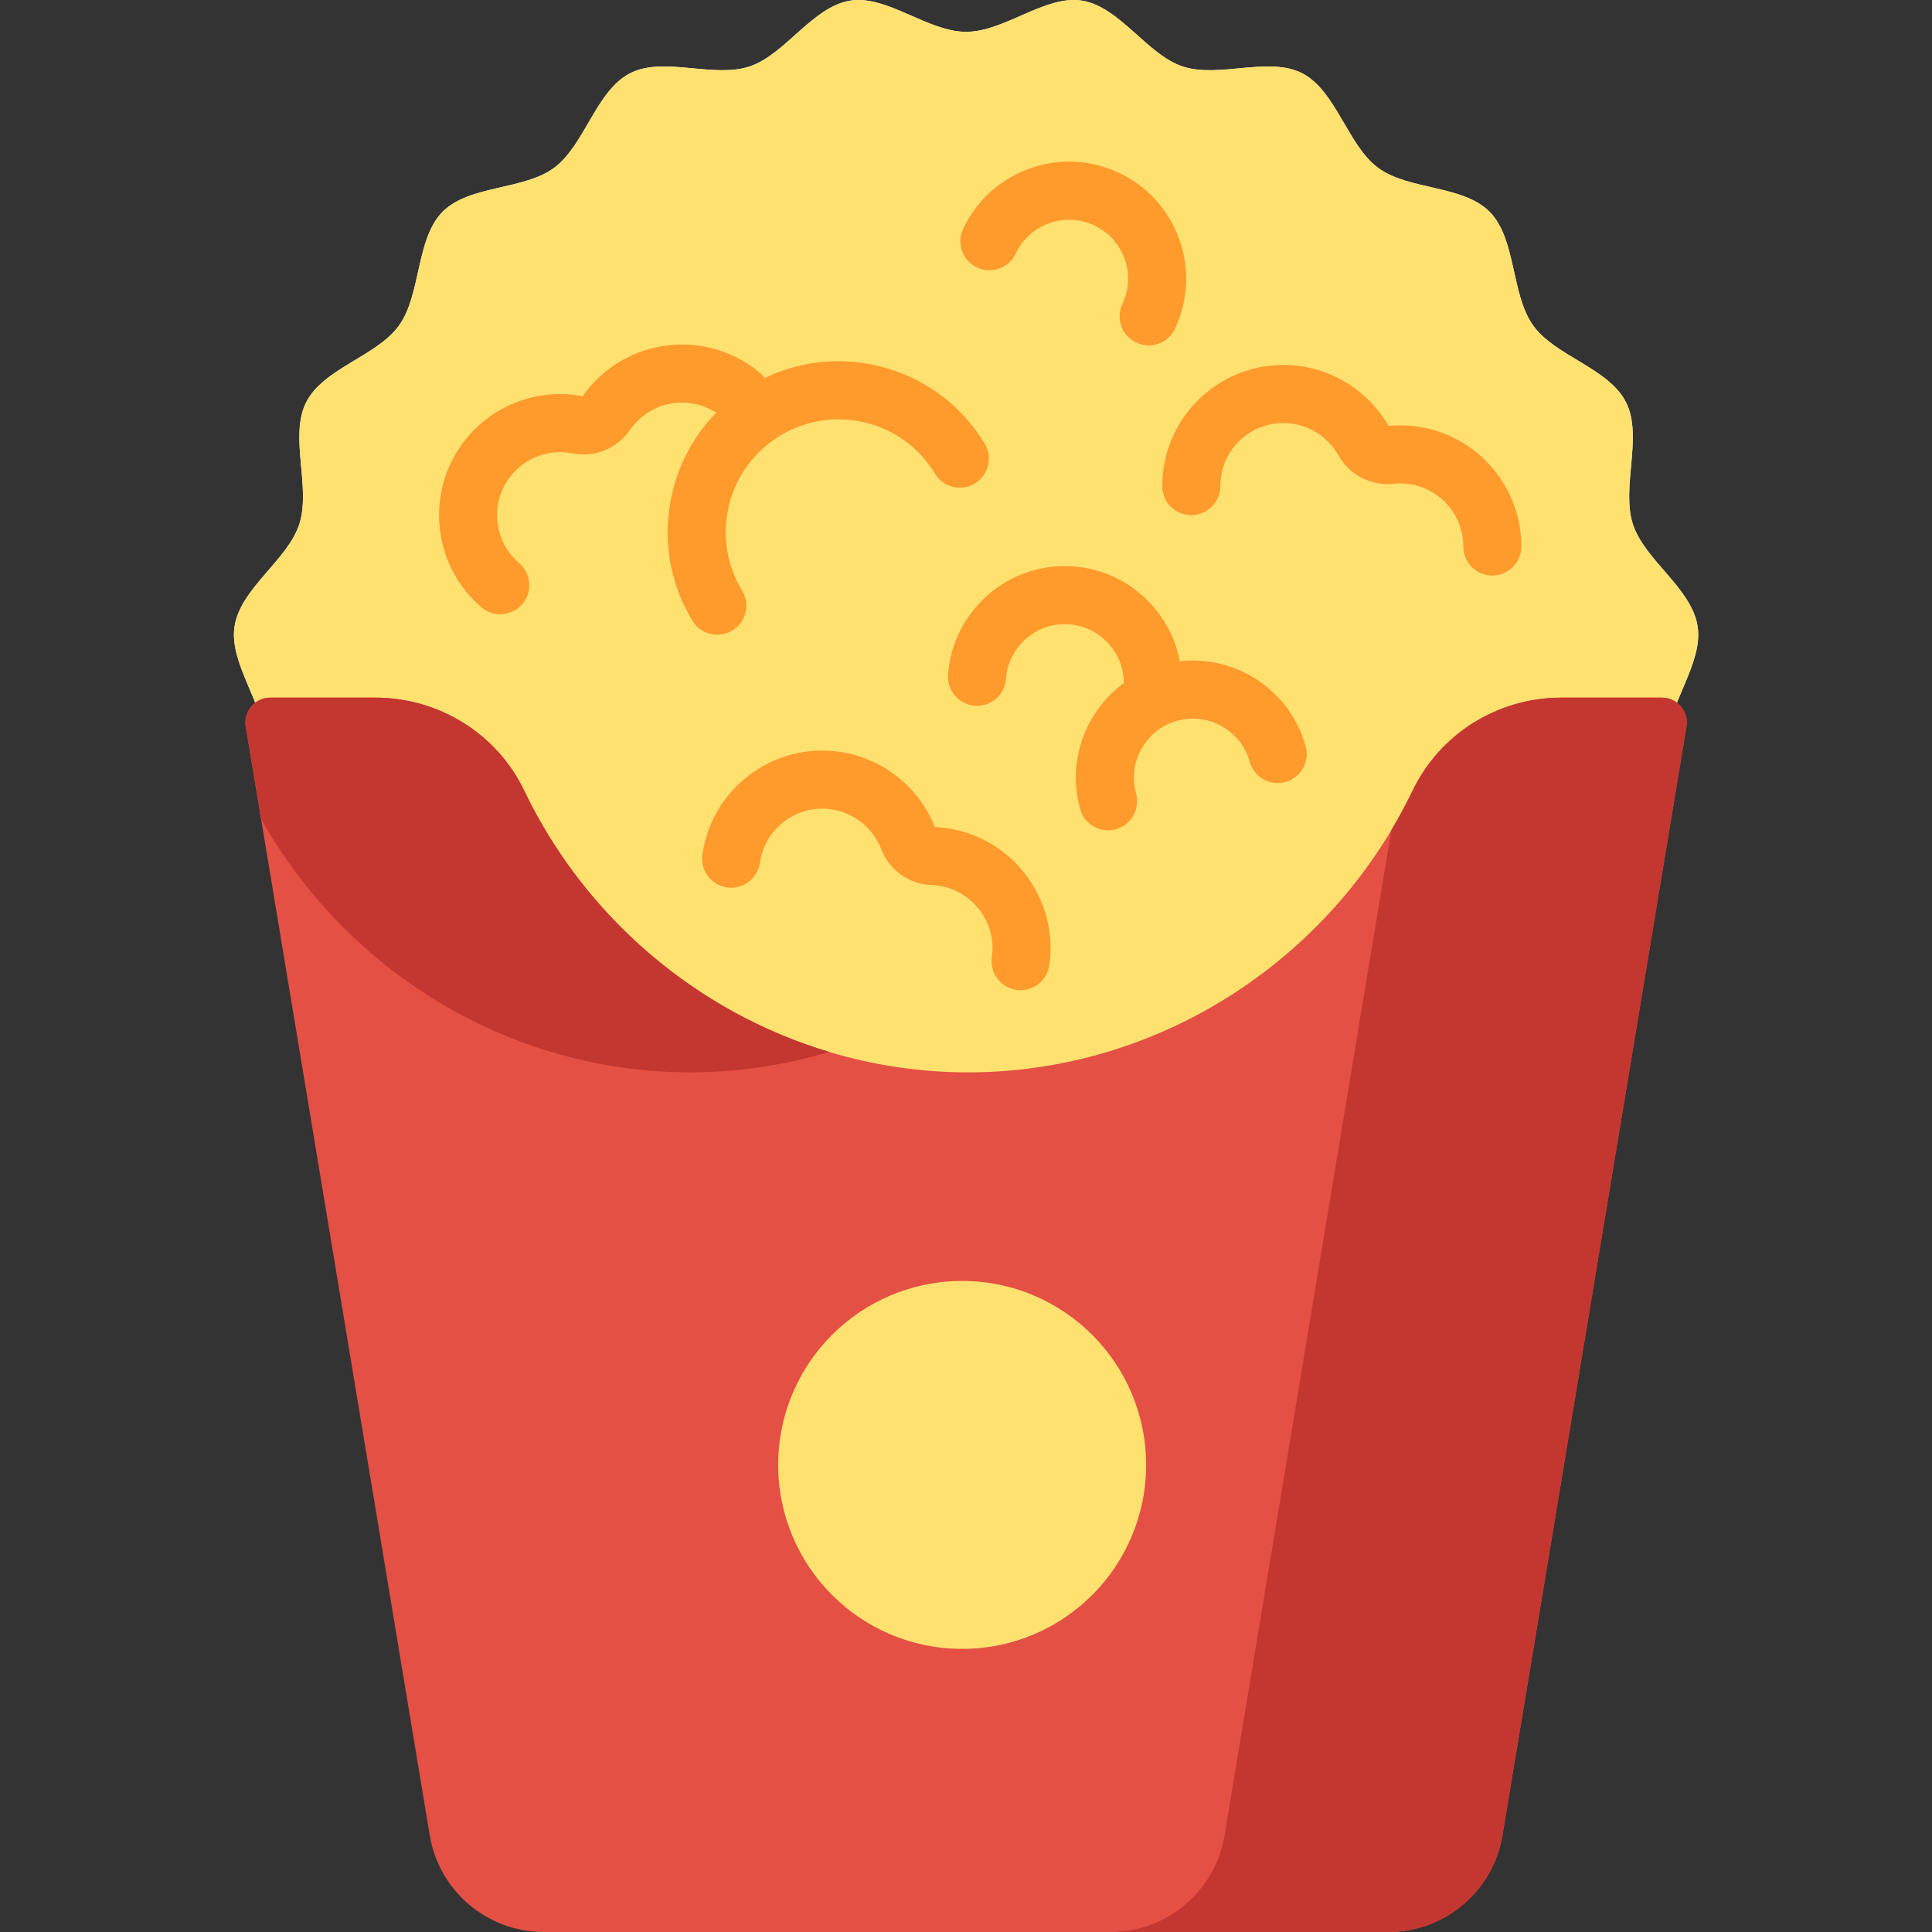 <svg height="512pt" viewBox="-62 0 512 512" width="512pt" xmlns="http://www.w3.org/2000/svg"><rect x="-62" y="0" width="512" height="512" fill="#333333" stroke="none"/><path d="m379.754 197.215c0-10.332 9.664-21.309 8.133-31.207-1.57-10.16-14.117-17.574-17.176-27.148-3.113-9.738 2.73-23.227-1.789-32.223-4.566-9.094-18.758-12.191-24.625-20.387-5.895-8.23-4.434-22.902-11.5-30.086-7.066-7.184-21.504-5.699-29.602-11.691-8.062-5.961-11.109-20.387-20.055-25.027-8.852-4.594-22.121 1.344-31.703-1.816-9.418-3.109-16.715-15.863-26.711-17.461-9.738-1.555-20.535 8.27-30.699 8.27-10.168 0-20.965-9.828-30.703-8.27-9.992 1.594-17.289 14.352-26.707 17.461-9.586 3.16-22.855-2.777-31.707 1.816-8.945 4.641-11.992 19.066-20.055 25.031-8.098 5.988-22.531 4.504-29.598 11.688-7.07 7.184-5.609 21.855-11.504 30.09-5.863 8.191-20.059 11.289-24.625 20.383-4.52 8.996 1.324 22.484-1.789 32.223-3.055 9.574-15.605 16.988-17.176 27.148-1.531 9.898 8.137 20.875 8.137 31.207" fill="#fff"/><path d="m379.754 197.215c0-10.332 9.664-21.309 8.133-31.207-1.57-10.16-14.117-17.574-17.176-27.148-3.113-9.738 2.73-23.227-1.789-32.223-4.566-9.094-18.758-12.191-24.625-20.387-5.895-8.23-4.434-22.902-11.5-30.086-7.066-7.184-21.504-5.699-29.602-11.691-8.062-5.961-11.109-20.387-20.055-25.027-8.852-4.594-22.121 1.344-31.703-1.816-9.418-3.109-16.715-15.863-26.711-17.461-9.738-1.555-20.535 8.27-30.699 8.27-10.168 0-20.965-9.828-30.703-8.27-9.992 1.594-17.289 14.352-26.707 17.461-9.586 3.16-22.855-2.777-31.707 1.816-8.945 4.641-11.992 19.066-20.055 25.031-8.098 5.988-22.531 4.504-29.598 11.688-7.07 7.184-5.609 21.855-11.504 30.09-5.863 8.191-20.059 11.289-24.625 20.383-4.52 8.996 1.324 22.484-1.789 32.223-3.055 9.574-15.605 16.988-17.176 27.148-1.531 9.898 8.137 20.875 8.137 31.207l90.016 92.504 90.93 13.672 58.594-7.812 58.594-22.137zm0 0" fill="#ffe170"/><path d="m305.93 512h-223.805c-14.996 0-27.789-10.848-30.242-25.637l-48.758-293.816c-.664-4.012 2.43-7.664 6.5-7.664h27.938c16.812 0 32.141 9.633 39.43 24.781 21.105 43.855 65.23 73.324 114.559 74.488 51.66 1.219 98.887-28.848 120.895-74.816 7.203-15.047 22.598-24.453 39.277-24.453h26.707c4.07 0 7.164 3.652 6.5 7.664l-48.758 293.816c-2.457 14.789-15.25 25.637-30.242 25.637zm0 0" fill="#e55045"/><path d="m117.898 284.152c13.727.324 27.133-1.582 39.844-5.387-35.137-10.527-64.762-35.711-80.863-69.332-7.234-15.109-22.695-24.551-39.445-24.551h-27.809c-4.07 0-7.164 3.652-6.5 7.668l4.062 24.484c22.328 39.754 64.203 66.02 110.711 67.117zm0 0" fill="#c43730"/><path d="m351.723 184.883c-16.844 0-32.141 9.688-39.469 24.852-1.695 3.504-3.551 6.906-5.527 10.219l-44.211 266.41c-2.453 14.789-15.246 25.637-30.242 25.637h73.656c14.992 0 27.785-10.848 30.242-25.637l48.758-293.816c.664-4.012-2.43-7.664-6.5-7.664zm0 0" fill="#c43730"/><path d="m241.73 388.215c0 26.926-21.828 48.75-48.75 48.75s-48.75-21.824-48.75-48.75c0-26.922 21.828-48.746 48.75-48.746s48.75 21.824 48.75 48.746zm0 0" fill="#ffe170"/><g fill="#ff9a2d"><path d="m333.484 152.52c-4.25 0-7.695-3.445-7.695-7.695 0-9.215-7.496-16.711-16.711-16.711-.59 0-1.188.031-1.777.098-5.949.629-11.684-2.328-14.609-7.543-2.957-5.277-8.547-8.555-14.586-8.555-9.215 0-16.711 7.496-16.711 16.707 0 4.25-3.445 7.699-7.695 7.699s-7.695-3.449-7.695-7.699c0-17.703 14.398-32.102 32.102-32.102 11.5 0 22.148 6.18 27.863 16.152 1.031-.098 2.078-.148 3.109-.148 17.703 0 32.102 14.402 32.102 32.102.004 4.25-3.445 7.695-7.695 7.695zm0 0"/><path d="m70.574 162.777c-1.77 0-3.551-.605-5-1.848-13.453-11.504-15.035-31.809-3.531-45.262 7.473-8.738 19.094-12.812 30.387-10.676.594-.848 1.234-1.676 1.906-2.461 11.504-13.453 31.809-15.039 45.262-3.531 3.234 2.762 3.613 7.621.848 10.852-2.762 3.23-7.621 3.613-10.852.848-7.004-5.988-17.57-5.164-23.559 1.836-.387.453-.75.93-1.082 1.41-3.387 4.938-9.363 7.371-15.227 6.203-5.934-1.184-12.059.938-15.984 5.527-5.988 7-5.164 17.566 1.84 23.555 3.227 2.766 3.609 7.625.844 10.855-1.523 1.777-3.68 2.691-5.852 2.691zm0 0"/><path d="m208.48 262.406c-.363 0-.73-.023-1.102-.078-4.207-.602-7.129-4.504-6.527-8.711 1.305-9.117-5.051-17.602-14.172-18.906-.586-.086-1.18-.141-1.773-.16-5.977-.215-11.234-3.957-13.391-9.539-2.176-5.645-7.246-9.68-13.223-10.535-9.125-1.305-17.605 5.047-18.91 14.168-.605 4.207-4.5 7.133-8.715 6.527-4.207-.602-7.129-4.5-6.527-8.711 1.215-8.488 5.664-15.996 12.527-21.137s15.32-7.301 23.805-6.09c11.383 1.633 21.047 9.262 25.293 19.945 1.035.047 2.078.145 3.098.289 17.523 2.512 29.738 18.809 27.227 36.332-.551 3.84-3.844 6.605-7.609 6.605zm0 0"/><path d="m128.09 168.203c-2.605 0-5.145-1.32-6.59-3.707-6.27-10.344-8.137-22.508-5.258-34.258 2.879-11.746 10.16-21.668 20.504-27.938s22.508-8.137 34.254-5.258c11.75 2.879 21.672 10.16 27.941 20.504 2.203 3.637 1.043 8.367-2.594 10.57-3.633 2.207-8.367 1.043-10.57-2.59-4.141-6.828-10.688-11.633-18.441-13.535-7.754-1.898-15.785-.668-22.609 3.473-6.824 4.137-11.633 10.688-13.531 18.438-1.902 7.754-.668 15.785 3.469 22.609 2.203 3.637 1.043 8.371-2.594 10.574-1.246.758-2.621 1.117-3.98 1.117zm0 0"/><path d="m242.414 91.523c-1.102 0-2.219-.234-3.281-.734-3.844-1.816-5.492-6.402-3.676-10.246 1.777-3.777 1.984-8.023.57-11.953-1.41-3.93-4.266-7.074-8.047-8.855-3.773-1.781-8.02-1.984-11.953-.574-3.93 1.41-7.074 4.27-8.855 8.047-1.816 3.844-6.402 5.488-10.246 3.68-3.844-1.816-5.492-6.402-3.68-10.246 3.539-7.496 9.781-13.168 17.582-15.969s16.223-2.398 23.719 1.137 13.168 9.781 15.969 17.578c2.801 7.801 2.398 16.227-1.137 23.723-1.312 2.785-4.078 4.414-6.965 4.414zm0 0"/><path d="m231.648 220.043c-3.367 0-6.461-2.23-7.41-5.637-4.594-16.48 5.082-33.625 21.562-38.219s33.629 5.078 38.223 21.562c1.141 4.094-1.254 8.34-5.348 9.48-4.098 1.145-8.34-1.254-9.484-5.348-2.312-8.309-10.953-13.176-19.258-10.867-8.305 2.316-13.176 10.957-10.863 19.262 1.141 4.094-1.254 8.34-5.348 9.48-.695.191-1.391.285-2.074.285zm0 0"/><path d="m243.469 190.438c-.188 0-.375-.008-.562-.02-4.242-.309-7.43-3.996-7.121-8.234.621-8.598-5.867-16.102-14.465-16.727-8.605-.637-16.102 5.867-16.727 14.465-.305 4.238-3.988 7.418-8.23 7.121-4.242-.309-7.43-3.992-7.121-8.234 1.234-17.066 16.129-29.945 33.191-28.703 17.066 1.234 29.941 16.125 28.707 33.191-.297 4.051-3.672 7.141-7.672 7.141zm0 0"/></g></svg>
